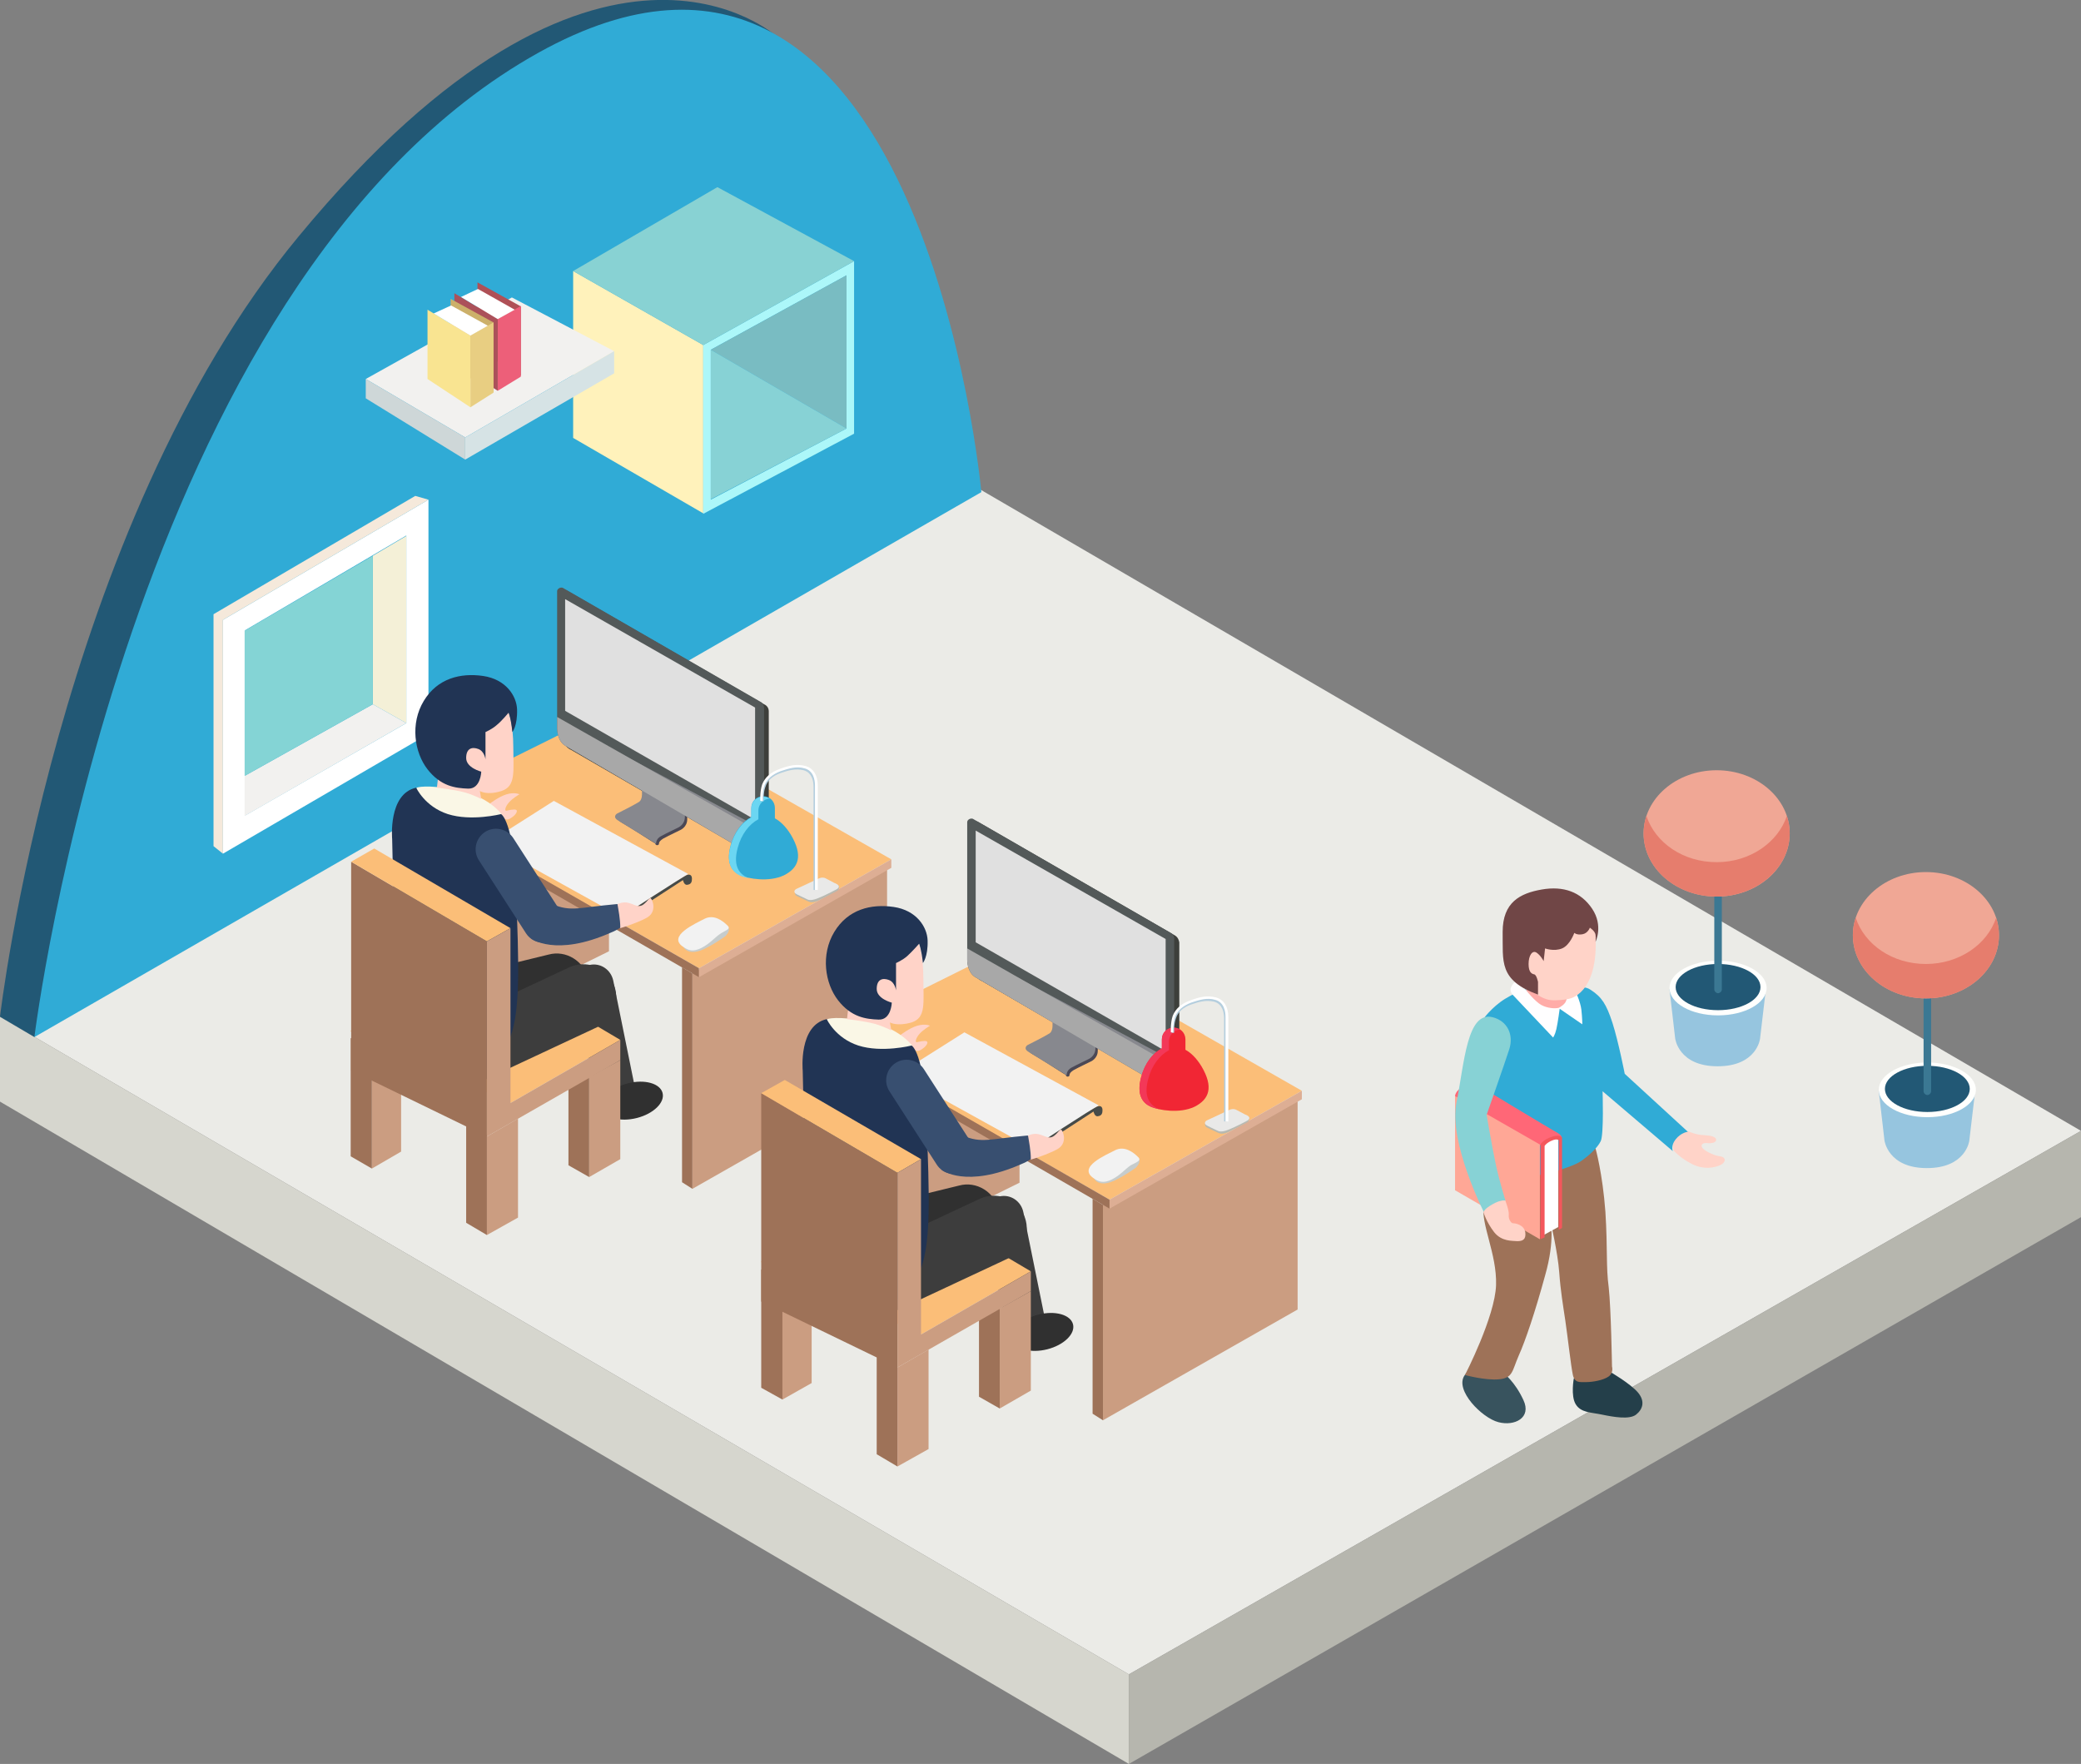 <svg id="Layer_1" xmlns="http://www.w3.org/2000/svg" viewBox="0 0 441.5 374.2"><rect x="0" y="0" width="441.5" height="374.2" fill="#808080" stroke="none"/><style>.st0{fill:#ebebe7}.st1{fill:#d6d6ce}.st2{fill:#b6b6ae}.st3{fill:#225875}.st4{fill:#30abd6}.st5{fill:#fff2bb}.st6{fill:#acf7f9}.st7{fill:#79bcc2}.st8{fill:#87d2d5}.st9{fill:#88d2d3}.st10{fill:#f2f1ef}.st11{fill:#ced7d8}.st12{fill:#d6e3e5}.st13{fill:#af5056}.st14{fill:#ed5f79}.st15{fill:#ab515a}.st16{fill:#fff}.st17{fill:#ccb06a}.st18{fill:#e8ce82}.st19{fill:#f9e491}.st20{fill:#f4f0d7}.st21{fill:#84d4d5}.st22{fill:#f5e9db}.st23{fill:#cb9d81}.st24{fill:#9e7258}.st25{fill:#fbbe78}.st26{fill:#ddae94}.st27{fill:#b8b9b1}.st28{fill:#e9e9e8}.st29{fill:#f2f2f2}.st30{fill:#464b49}.st31{fill:#c6cccc}.st32{fill:#3d3d3d}.st33{fill:#303030}.st34{fill:#ffd3c8}.st35{fill:#faf7e6}.st36{fill:#213454}.st37{fill:#384f70}.st38{fill:#3d3f3b}.st39{fill:#535959}.st40{fill:#87888e}.st41{fill:#4b4855}.st42{fill:#a8a8a8}.st43{fill:#e0e0e0}.st44{fill:#6bd6f2}.st45{fill:#b4cede}.st46{fill:#f12634}.st47{fill:#f33858}.st48{fill:#243f4a}.st49{fill:#38535e}.st50{fill:#ff6777}.st51{fill:#ffa796}.st52{fill:#f4575c}.st53{fill:#ffaca8}.st54{fill:#fffeff}.st55{fill:#704646}.st56{fill:#96c5df}.st57{fill:#fffffd}.st58{fill:#3b7893}.st59{fill:#f0a795}.st60{fill:#e67d6d}</style><path class="st0" d="M0 215.7l239.5 139.5 202-115.3L200 99.2z"/><path class="st1" d="M0 215.7v18l239.5 140.5v-19z"/><path class="st2" d="M239.5 374.2v-19l202-115.3v18.3z"/><path class="st3" d="M0 215.7l7.3 4.3L165 7.9s-37.8-35-101.6 42.2C12 112.1 0 215.7 0 215.7z"/><path class="st4" d="M7.3 220S27 59.9 114.2 11.2c81.4-45.4 94 93.2 94 93.2L7.3 220z"/><path class="st5" d="M121.6 57.5l27.6 15.7v35.7l-27.6-16z"/><path class="st6" d="M149.2 73.2V109l32-17V55.4l-32 17.8zm30.4 17.7L150.8 106V74.2l28.8-15.8v32.5z"/><path class="st7" d="M179.6 90.9l-28.8-16.7 28.8-15.8z"/><path class="st8" d="M150.8 74.2v31.7l28.8-15z"/><path class="st9" d="M121.6 57.5l30.6-17.8 29 15.7-32 17.8z"/><path class="st10" d="M77.6 80.4l31-17.3 21.7 11.4-31.6 18.3z"/><path class="st11" d="M77.6 80.4v4.1l21.1 13v-4.7z"/><path class="st12" d="M98.7 92.8l31.6-18.3v4.7L98.7 97.5z"/><path class="st13" d="M110.5 65l-9.2-5.1v14.3l9.2 5.5z"/><path class="st14" d="M105.6 67.7v15.2l4.9-3v-15z"/><path class="st15" d="M105.6 67.7l-9.2-5.5V77l9.2 5.9z"/><path class="st16" d="M97.8 63l3.6-1.7 7.8 4.4-3.6 2z"/><path class="st17" d="M104.7 68.4l-9.1-5v14.3l9.1 5.5z"/><path class="st18" d="M99.8 71.2v15.2l4.9-3.1V68.4z"/><path class="st19" d="M99.8 71.2l-9.1-5.5v14.7l9.1 6z"/><path class="st16" d="M92 66.5l3.7-1.7 7.8 4.3-3.7 2.1zM47.3 131.5v49.6l43.6-25.4V106l-43.6 25.5zm38.9 21.9L52 173v-39.3l34.2-20.1v39.8z"/><path class="st20" d="M79.1 117.9v31.5l7.1 4v-39.7z"/><path class="st10" d="M51.9 173.1v-8.5l27.2-15.2 7.1 4z"/><path class="st21" d="M51.9 133.8l27.2-15.9v31.5l-27.2 15.2z"/><path class="st22" d="M47.3 181.1l-2-1.6v-49.2l2 1.2zM90.9 106l-2.8-.8-42.8 25.1 2 1.2z"/><path class="st23" d="M188.2 184.5v44.2l-41.3 23.5v-45.8z"/><path class="st24" d="M146.9 252.2l-2.2-1.4v-45.6l2.2 1.3z"/><path class="st23" d="M129.2 157.5v44.3L88 222.2v-45.5z"/><path class="st24" d="M88 222.2l-2.3-1.2v-45.4l2.3 1.1z"/><path class="st25" d="M189.1 182.3l-57.6-32.8L88.2 171l60.1 34.4z"/><path class="st24" d="M148.3 207.3v-1.9l-59.9-34.3v1.7z"/><path class="st26" d="M148.3 207.3v-1.9l40.8-23.1v1.8z"/><path class="st27" d="M177.9 187.8s.1.2.1.5c0 .5-.4.7-.4.7l-4.1 2.1s-.7.3-1.2.3-.7-.1-1.3-.4-1.9-.9-1.9-.9-.6-.2-.4-1c-.1-.8 9.2-1.3 9.2-1.3z"/><path class="st28" d="M177 187.3l-1.7-.9s-.7-.5-1.7 0-4.7 2.2-4.7 2.2-1 .6.3 1.2 2.1 1 2.1 1 .6.4 2.1-.2c1.6-.6 4-1.9 4-1.9s1.5-.7-.4-1.4z"/><path class="st29" d="M131.8 194.5l14.2-9.1-28.5-15.5-14 8.9z"/><path class="st30" d="M131.8 194.5v.7l13.1-8.5s.2 1.1.9 1c.9-.1 1-.7 1-1.3 0-.6-.3-1-1-.8-.7.2-14 8.9-14 8.9z"/><path class="st31" d="M145 200.9s.6 1.3 2.6 1c2-.2 6.3-3.3 6.3-3.3s1-1 .7-1.7c-.2-.7-9.6 4-9.6 4z"/><path class="st29" d="M145 200.9c1 .7 2 1.1 3.8.2 1.8-.9 2.8-2.2 4-3s2.4-1 1.5-1.8c-.9-.9-2.8-2.4-4.8-1.4-1.9 1-8.1 3.7-4.5 6z"/><path class="st32" d="M131.4 235.7c2.3-.5 3.8-2.7 3.3-5l-4.6-22.7c-.5-2.3-2.7-3.8-5-3.3s-3.8 2.7-3.3 5l4.6 22.7c.4 2.3 2.7 3.8 5 3.3z"/><ellipse transform="rotate(165.766 134.138 233.5)" class="st33" cx="134.1" cy="233.5" rx="6.6" ry="3.8"/><path class="st25" d="M131.6 220.6l-25.7-15.2-31.6 13.3 34 15.3z"/><path class="st23" d="M103.3 241.1V262l6.6-3.7v-21z"/><path class="st24" d="M98.9 259.4v-21.8l4.4 3.2V262z"/><path class="st23" d="M125 228.5v21.2l6.6-3.8v-21z"/><path class="st24" d="M120.6 247.2v-19.8l4.4 1.1v21.2z"/><path class="st23" d="M78.9 223.4v24.5l6.2-3.6v-16.5z"/><path class="st24" d="M78.9 247.9l-4.5-2.6v-25.1l4.5 3.2z"/><path class="st33" d="M94.7 222.1l25-6.1c3.7-.9 6.1-4.7 5.1-8.4-.9-3.7-4.7-6.1-8.4-5.1l-25 6.1c-3.7.9-6.1 4.7-5.1 8.4.9 3.7 4.7 6 8.4 5.1z"/><path class="st32" d="M103.4 228.8l23.3-10.9c3.5-1.6 5-5.8 3.4-9.3-1.6-3.5-5.8-5-9.3-3.4l-23.3 10.9c-3.5 1.6-5 5.8-3.4 9.3 1.7 3.5 5.9 5.1 9.3 3.4z"/><path class="st34" d="M103.9 170.5s1.9-1.5 3.6-2 2.7 0 2.7 0-1.4.8-2.2 1.7-1 1.8-.6 1.8c.4-.1 1.7-.4 2.1-.2.4.2 0 1-.9 1.6-1.2.9-1.6.2-1.6.2s-2.4-2.3-3.1-3.1z"/><path class="st35" d="M106.4 172.7s-2.7-3.8-9.4-5.1c-6.7-1.3-8.6-.5-8.6-.5s-2.2 5.2 7.4 7.4c9.5 2.3 10.6-1.8 10.6-1.8z"/><path class="st36" d="M88.3 167.1s1.8 4 6.7 5.6c5 1.6 11.3 0 11.3 0s2.7 1.3 3.2 16.3c.5 14.9 1.2 26.9-1.9 32.4-3.2 5.5-9.6 12-20.2 1.9s-3.9-32-3.9-32l-.3-13.3s-.9-9.6 5.1-10.9z"/><path class="st37" d="M117.6 199.3c2-1.3 2.6-4 1.3-6l-10-15.5c-1.3-2-4-2.6-6-1.3s-2.6 4-1.3 6l10 15.5c1.3 2 4 2.6 6 1.3z"/><path class="st34" d="M131.6 196.9s3.4-1 5.6-2.2c2.2-1.2 1.3-3.7.9-4.1s-1.2 1.6-2.5 1.6-2.3-1.4-4.6-.4c-2.2 1.1.6 5.1.6 5.1z"/><path class="st37" d="M117.2 191.8c3.9 1.7 5.7.7 13.6 0h.2c.2 1.2.6 3.2.6 5-.5.3-1.1.7-1.9 1-11.9 5.3-17 1.3-17 1.3s.6-9 4.5-7.3z"/><path class="st34" d="M107.8 150.8s1.1 2.5 1.1 7.7c0 5.1.6 8.3-2.5 9.3s-4.6 0-4.6 0l.3 1.7s-1.7-.9-3.5-1.4c-2.2-.6-5.9-1-5.9-1l.2-1.8s6-9.7 8.3-11.1c2.3-1.5 6.6-3.4 6.6-3.4z"/><path class="st24" d="M103.3 199.7v41.4l-28.8-14v-44.3z"/><path class="st25" d="M103.3 199.7l-28.8-16.9 4.9-2.8 28.9 16.9z"/><path class="st23" d="M108.3 196.9l-5 2.8v41.4l28.3-16.2v-4.3L108.3 234z"/><path class="st36" d="M108.7 155.3s1.1-1.3 1-4.8c-.1-2.9-2.4-6.4-7.2-7.1-4.8-.7-9.7.5-12.6 5.3-2.9 4.8-2 10.9.8 14.5s5.9 4 8.6 4.1c2.7.1 2.8-3.6 2.8-3.6s-3.2-.8-3.2-2.9 1.3-2.4 2.6-1.9 1.5 2.2 1.5 2.2v-5.8s1.4-.6 2.4-1.5c1-.8 2.5-2.6 2.5-2.6s.5 1.1.8 4.1z"/><g><path class="st38" d="M162.1 149.4l-41.8-24.1c-.5-.2-1.2.2-1.2.7v29.2c0 .7.2 3.1 2.1 3.9l38.4 22.2c1.5 1 3.5-.9 3.5-2v-28.4c0-.6-.3-1.2-1-1.5z"/><path class="st39" d="M161.2 148.8l-41.8-24.1c-.5-.2-1.2.2-1.2.7v29.1c0 .7.2 3.1 2.1 3.9l38.8 22.7c1.5 1 3 0 3-1.1v-29.7c0-.6-.2-1.2-.9-1.5z"/><path class="st40" d="M162.1 176.1l-43.1-23v1.9c0 .7.2 3.1 2.1 3.9l38.2 22.2c1.8 1 3.7-.8 3.7-2.2v-3.7l-.9.9z"/><path class="st41" d="M136.9 167.2v1.5s.1 1.3-.6 1.8c-.9.6-4.7 2.5-4.7 2.5s-1.1.7.3 1.5c.9.5 4.4 2.7 6.4 4 .3.2.5.3.7.4 0 .2.2.4.4.4s.3-.1.4-.2v-.1-.1c.1-.4.3-.6.9-1 1.1-.6 3.6-1.8 3.6-1.8s1.5-.6 1.5-2.3v-1.4l-8.9-5.2z"/><path class="st40" d="M136.2 166.8v1.5s.1 1.3-.6 1.8c-.9.6-4.7 2.5-4.7 2.5s-1.1.7.3 1.5c1.3.8 8 4.9 8 4.9s-.1-1 1-1.6 3.6-1.8 3.6-1.8 1.5-.6 1.5-2.3v-1.4l-9.1-5.1z"/><path class="st42" d="M118.2 152.1v2.4c0 .7.2 3.1 2.1 3.9l38.8 22.7c1.5 1 3 0 3-1.1v-3l-43.9-24.9z"/><path class="st43" d="M119.9 127.1v23.7l40.3 23.1v-23.8z"/></g><path class="st4" d="M155 179.4c.8-3 2.5-5.1 4.4-6.1v-1.9c0-1.4 1.1-2.5 2.5-2.5s2.5 1.1 2.5 2.5V173.6c1.1.6 2.3 1.7 3.4 3.5 2.6 4.4 1.7 7-1.5 8.6-3.2 1.5-7.6.7-9.2 0-1.5-.7-3.2-2.2-2.1-6.3z"/><path class="st44" d="M155 179.5c.8-3 2.5-5.1 4.4-6.1v-1.9c0-1.4 1.1-2.5 2.5-2.5.5 0 1 .2 1.4.4-1.3.1-2.4 1.2-2.4 2.5v1.9c-1.9 1-3.6 3.1-4.4 6.1-1.1 4.1.6 5.6 2.1 6.3.1 0 .2.1.2.1-.7-.2-1.3-.3-1.7-.5-1.5-.7-3.2-2.3-2.1-6.3z"/><path class="st45" d="M172.7 188.8h.5v-21.9c0-2.1-.9-3.6-2.5-4-1.8-.5-3.3-.1-5.2.6-1.9.6-3.1 1.7-3.6 3.2-.5 1.4-.4 3.2-.4 3.3h.5s-.1-1.8.4-3.1c.4-1.3 1.5-2.3 3.2-2.9 1.7-.6 3.2-1 4.9-.6 1.8.5 2.1 2.4 2.1 3.5v21.9z"/><path class="st16" d="M173 188.8h.5v-22.1c0-2.2-.9-3.7-2.6-4.2-1.9-.5-3.5-.1-5.4.6-2 .7-3.2 1.8-3.8 3.3-.5 1.5-.4 3.4-.4 3.5h.5s-.1-1.9.4-3.3c.5-1.3 1.6-2.3 3.4-3 1.8-.6 3.4-1.1 5.1-.6 1.9.5 2.2 2.5 2.2 3.6v22.2z"/><g><path class="st23" d="M275.3 233.6v44.2L234 301.3v-45.9z"/><path class="st24" d="M234 301.3l-2.2-1.4v-45.6l2.2 1.3z"/><path class="st23" d="M216.3 206.6v44.3L175 271.3v-45.5z"/><path class="st24" d="M175 271.3l-2.2-1.2v-45.5l2.2 1.2z"/><path class="st25" d="M276.2 231.4l-57.6-32.9-43.4 21.6 60.2 34.4z"/><path class="st24" d="M235.4 256.4v-1.9l-59.9-34.4v1.7z"/><path class="st26" d="M235.4 256.4v-1.9l40.8-23.1v1.8z"/><path class="st27" d="M264.9 236.9s.1.2.1.5c0 .5-.4.7-.4.7l-4.1 2.1s-.7.3-1.2.3-.7-.1-1.3-.4c-.7-.3-1.9-.9-1.9-.9s-.6-.2-.4-1c0-.8 9.2-1.3 9.2-1.3z"/><path class="st28" d="M264.1 236.4l-1.7-.9s-.7-.5-1.7 0-4.7 2.2-4.7 2.2-1 .6.3 1.2c1.4.7 2.1 1 2.1 1s.6.4 2.1-.2c1.6-.6 4-1.9 4-1.9s1.5-.7-.4-1.4z"/><path class="st29" d="M218.9 243.6l14.2-9.1-28.5-15.5-14.1 8.9z"/><path class="st30" d="M218.9 243.6v.7l13.1-8.5s.2 1.1.9 1c.9-.1 1-.7 1-1.3 0-.6-.3-1-1-.8-.7.1-14 8.9-14 8.9z"/><path class="st31" d="M232.1 250s.6 1.3 2.6 1c2-.2 6.3-3.3 6.3-3.3s1-1 .7-1.7-9.6 4-9.6 4z"/><path class="st29" d="M232.1 250c1 .7 2 1.1 3.8.2 1.8-.9 2.8-2.2 4-3 1.3-.7 2.4-1 1.5-1.8-.9-.9-2.8-2.4-4.8-1.4-1.9 1-8.2 3.6-4.5 6z"/><path class="st32" d="M218.4 284.8c2.3-.5 3.8-2.7 3.3-5l-4.6-22.7c-.5-2.3-2.7-3.8-5-3.3s-3.8 2.7-3.3 5l4.6 22.7c.5 2.3 2.7 3.8 5 3.3z"/><ellipse transform="rotate(165.766 221.228 282.581)" class="st33" cx="221.2" cy="282.6" rx="6.6" ry="3.8"/><path class="st25" d="M218.7 269.7L193 254.5l-31.6 13.2 34 15.4z"/><path class="st23" d="M190.4 290.1v21l6.6-3.7v-21.1z"/><path class="st24" d="M186 308.5v-21.8l4.4 3.2v21.2z"/><path class="st23" d="M212.1 277.6v21.2l6.6-3.8v-21.1z"/><path class="st24" d="M207.7 296.3v-19.8l4.4 1.1v21.2z"/><path class="st23" d="M166 272.5v24.4l6.2-3.5v-16.5z"/><path class="st24" d="M166 296.9l-4.5-2.5v-25.1l4.5 3.2z"/><path class="st33" d="M181.8 271.1l25-6.1c3.7-.9 6.1-4.7 5.1-8.4-.9-3.7-4.7-6.1-8.4-5.1l-25 6.1c-3.7.9-6.1 4.7-5.1 8.4.9 3.7 4.7 6.1 8.4 5.1z"/><path class="st32" d="M190.5 277.9l23.3-10.9c3.5-1.6 5-5.8 3.4-9.3-1.6-3.5-5.8-5-9.3-3.4l-23.3 10.9c-3.5 1.6-5 5.8-3.4 9.3 1.7 3.5 5.8 5 9.3 3.4z"/><path class="st34" d="M191 219.6s1.9-1.5 3.6-2c1.7-.5 2.7 0 2.7 0s-1.4.8-2.2 1.7c-.8.9-1 1.8-.6 1.8.4-.1 1.7-.4 2.1-.2.4.2 0 1-.9 1.6-1.2.9-1.6.2-1.6.2s-2.4-2.3-3.1-3.1z"/><path class="st35" d="M193.5 221.8s-2.7-3.8-9.4-5.1-8.6-.5-8.6-.5-2.2 5.2 7.4 7.4c9.5 2.3 10.6-1.8 10.6-1.8z"/><path class="st36" d="M175.4 216.2s1.8 4 6.7 5.6c5 1.6 11.3 0 11.3 0s2.7 1.3 3.2 16.3c.5 14.9 1.2 26.9-1.9 32.4s-9.6 12-20.2 1.9-3.9-32-3.9-32l-.3-13.3s-.9-9.6 5.1-10.9z"/><path class="st37" d="M204.7 248.3c2-1.3 2.6-4 1.3-6l-10-15.5c-1.3-2-4-2.6-6-1.3s-2.6 4-1.3 6l10 15.5c1.3 2.1 4 2.6 6 1.3z"/><path class="st34" d="M218.7 246s3.4-1 5.6-2.2c2.2-1.2 1.3-3.7.9-4.1s-1.2 1.6-2.5 1.6-2.3-1.4-4.6-.4.6 5.1.6 5.1z"/><path class="st37" d="M204.3 240.9c3.9 1.7 5.7.7 13.6 0h.2c.2 1.2.6 3.2.6 5-.5.3-1.1.7-1.9 1-11.9 5.3-17 1.3-17 1.3s.6-9 4.5-7.3z"/><path class="st34" d="M194.8 199.9s1.1 2.5 1.1 7.7.6 8.3-2.5 9.3c-3.1.9-4.6 0-4.6 0l.3 1.7s-1.7-.9-3.5-1.4c-2.2-.6-5.9-1-5.9-1l.2-1.8s6-9.7 8.3-11.1c2.4-1.5 6.6-3.4 6.6-3.4z"/><path class="st24" d="M190.4 248.8v41.3l-28.9-14v-44.2z"/><path class="st25" d="M190.4 248.8l-28.9-16.9 5-2.8 28.9 16.8z"/><path class="st23" d="M195.4 245.9l-5 2.9v41.3l28.3-16.2v-4.2l-23.3 13.4z"/><path class="st36" d="M195.8 204.3s1.1-1.3 1-4.8c-.1-2.9-2.4-6.4-7.2-7.1s-9.7.5-12.6 5.3-2 10.9.8 14.5 5.9 4 8.6 4.1c2.7.1 2.8-3.6 2.8-3.6s-3.2-.8-3.2-2.9 1.3-2.4 2.6-1.9 1.5 2.2 1.5 2.2v-5.8s1.4-.6 2.4-1.5 2.5-2.6 2.5-2.6.5 1.2.8 4.1z"/><path class="st38" d="M249.2 198.4l-41.8-24.1c-.5-.2-1.2.2-1.2.7v29.2c0 .7.2 3.1 2.1 3.9l38.4 22.2c1.5 1 3.5-.9 3.5-2v-28.4c-.1-.5-.3-1.1-1-1.5z"/><path class="st39" d="M248.2 197.8l-41.8-24.1c-.5-.2-1.2.2-1.2.7v29.2c0 .7.2 3.1 2.1 3.9l38.8 22.7c1.5 1 3 0 3-1.1V199.3c.1-.5-.1-1.1-.9-1.5z"/><path class="st40" d="M249.2 225.2l-43.1-23v1.9c0 .7.2 3.1 2.1 3.9l38.2 22.2c1.8 1 3.7-.8 3.7-2.2v-3.5l-.9.7z"/><path class="st41" d="M224 216.3v1.5s.1 1.3-.6 1.8c-.9.6-4.7 2.5-4.7 2.5s-1.1.7.3 1.5c.9.5 4.4 2.7 6.4 4 .3.2.5.3.7.4 0 .2.2.4.4.4s.3-.1.4-.2v-.1-.1c.1-.4.3-.6.9-1 1.1-.6 3.6-1.8 3.6-1.8s1.5-.6 1.5-2.3v-1.4l-8.9-5.2z"/><path class="st40" d="M223.3 215.9v1.5s.1 1.3-.6 1.8c-.9.6-4.7 2.5-4.7 2.5s-1.1.7.3 1.5c1.3.8 8 4.9 8 4.9s-.1-1 1-1.6 3.6-1.8 3.6-1.8 1.5-.6 1.5-2.3V221l-9.1-5.1z"/><path class="st42" d="M205.2 201.2v2.4c0 .7.2 3.1 2.1 3.9l38.8 22.7c1.5 1 3 0 3-1.1v-2.9l-43.9-25z"/><path class="st43" d="M207 176.2v23.7l40.3 23.1v-23.8z"/><path class="st46" d="M242.1 228.5c.8-3 2.5-5.1 4.4-6.1v-1.9c0-1.4 1.1-2.5 2.5-2.5s2.5 1.1 2.5 2.5V222.7c1.1.6 2.3 1.7 3.4 3.5 2.6 4.4 1.7 7-1.5 8.6-3.2 1.5-7.6.7-9.2 0-1.5-.7-3.2-2.2-2.1-6.3z"/><path class="st47" d="M242.1 228.5c.8-3 2.5-5.1 4.4-6.1v-1.9c0-1.4 1.1-2.5 2.5-2.5.5 0 1 .2 1.4.4-1.3.1-2.4 1.2-2.4 2.5v1.9c-1.9 1-3.6 3.1-4.4 6.1-1.1 4.1.6 5.6 2.1 6.3.1 0 .2.1.2.1-.7-.2-1.3-.3-1.7-.5-1.5-.6-3.2-2.2-2.1-6.3z"/><path class="st45" d="M259.8 237.9h.5V216c0-2.1-.9-3.6-2.5-4-1.8-.5-3.3-.1-5.2.6-1.9.6-3.1 1.7-3.6 3.2-.5 1.4-.4 3.2-.4 3.3h.5s-.1-1.8.4-3.1c.4-1.3 1.5-2.3 3.2-2.9 1.7-.6 3.2-1 4.9-.6 1.8.5 2.1 2.4 2.1 3.5v21.9z"/><path class="st16" d="M260.1 237.9h.5v-22.1c0-2.2-.9-3.7-2.6-4.2-1.9-.5-3.5-.1-5.4.6-2 .7-3.2 1.8-3.8 3.3-.5 1.5-.4 3.4-.4 3.5h.5s-.1-1.9.4-3.3c.5-1.3 1.6-2.3 3.4-3 1.8-.6 3.4-1.1 5.1-.6 1.9.5 2.2 2.5 2.2 3.6v22.2z"/></g><path class="st48" d="M333.9 292.4s-.7 3.7.4 5.5c1.1 1.8 3.2 1.7 5.6 2.2 2.4.5 5.8 1.1 7.2 0 1.4-1.1 2-2.8.4-4.7-1.6-1.9-6.1-4.5-6.1-4.5l-7.5 1.5z"/><path class="st34" d="M355.1 244.1s1.5 1.7 4 2.9 4.6.7 5.8.2c1.2-.5 1.5-1.7 0-1.9-1.5-.2-3.5-1.3-3.8-1.9s.2-1 1.1-.9c.9.1 1.9-.1 1.9-.7s-1-.9-2.6-1c-1.6 0-3.3-.8-3.3-.8s-2.1-.3-3 .8c-.8 1.2-.1 3.3-.1 3.3z"/><path class="st49" d="M319.1 291.4s2.3 1.7 4.1 5.6c1.8 3.8-1.9 5.6-5.3 4.7-3.5-.9-9.3-6.8-7.2-9.9 2-3.2 8.4-.4 8.4-.4z"/><path class="st24" d="M338.5 243.6s1.5 5.3 2.1 13.5c.5 8.1.1 11.5.7 16 .5 4.5.7 16.8.7 16.8s.4 1.3-.7 2.1-3.4 1.2-4.8 1.2-2.4.2-2.8-1.5c-.4-1.8-1.1-8.1-1.6-11.5s-1-6.2-1.3-10.3c-.3-4.2-1.9-11-1.9-11s1.1 4-1.1 11.7c-2.1 7.7-4.2 13.9-5.6 17-1.4 3.2-1.2 4.7-4.1 5s-7.3-.9-7.3-.9 6.4-12.4 6.6-19.1c.2-6.6-3.3-13-2.6-16.9.7-3.8 23.7-12.1 23.7-12.1z"/><path class="st4" d="M314.6 216.3s1.8-2.6 4.7-4.4c3-1.8 4.4-2 4.4-2s1.9 3.8 5.2 4.1c3.4.2 3.9-3.1 3.9-3.1s2.4-2.5 4.7-.9c2.3 1.5 3.3 3 4.6 7 1.3 4.1 2.6 10.8 2.6 10.8l13.4 12.3s-1.4.1-2.6 1.6c-1.1 1.4-.6 2.5-.6 2.5L340 231.5s.3 9.2-.4 10.6c-.7 1.4-2.4 3-4.3 4.3-1.9 1.3-12.1 4.6-15.7 2.8-3.6-1.9-5-32.9-5-32.9z"/><path class="st50" d="M331.3 241.3s.1-.4-.9-1c-1-.5-17.7-10.6-17.7-10.6s-3.5.6-4 2.7c-.6 2.1 18.4 10.7 18.4 10.7l4.2-1.8z"/><path class="st51" d="M308.7 232.5l18 10.3v20.1l-18-10.4z"/><path class="st34" d="M314.7 257.1s.8-2.1 2.8-2.3 1.8-.3 1.8-.3.9 2.3.8 3.2c-.1.9.4 1.7.9 1.8.5 0 2.3.3 2.6 1.9.2 1.6-.6 1.9-1.7 1.9-1.1-.1-3.3.1-4.9-1.9-1.7-2.2-2.3-4.3-2.3-4.3z"/><path class="st8" d="M316.7 215.8c3.1.8 4.5 3.7 3.5 6.8s-4.8 13.9-4.8 13.9 1.1 6.5 1.9 10.3c.8 3.8 2.1 7.9 2.1 7.9s-.9-.3-2.8.8-1.8 1.6-1.8 1.6-7.5-14.8-5.8-23.2 2.2-19.5 7.7-18.1z"/><path class="st16" d="M327.5 262l3.1-1.7v-18.9s-.8-.6-2.3.5c-1.5 1-1.2 3-1.2 3l.4 17.1z"/><path class="st52" d="M330.7 259.8v1.1l.7-.4v-19.2s-.4-.7-2-.2c-2 .6-2.6 1.7-2.6 1.7v20.1l.9-.4v-19.4s.4-.7 1.7-1.2c1-.4 1.3 0 1.3 0v17.9z"/><path class="st53" d="M330.3 214.2l1.4-.5c1.4-.5 1.1-2.6 1.1-2.6s-.8 1.1-3.2 1-4.7-2.1-4.8-2.1-1-.1-1-.1.1 2.5.7 3 5.8 1.3 5.8 1.3z"/><path class="st54" d="M320.9 211s-.5-.5-.4-1.3c.2-.8.9-1.4.9-1.4s1.2 1 1.8 1.4c.6.4.5.3.5.3s2 2.5 3.3 3.2 2.9.8 3.7.6c.4-.2 1.4-.8 1.6-1.6.2-.6.3-1 .5-1.3.1-.2.4-.4.8-.6.3-.2.5-.3.5-.3s1.2 2.4 1.4 4.2.2 3.1.2 3.1l-4.8-3.3s-.4 3-.7 4.3c-.3 1.3-.7 1.8-.7 1.8l-8.6-9.1z"/><path class="st34" d="M325.8 210.7s1.6 1.5 3.8 1.5c2.2 0 3.2-.3 3.2-.3s6.4-.8 5.7-13.6c-.7-12-16.2 2.1-16.2 2.1l3.5 10.3z"/><path class="st55" d="M326.3 211v-2.7s-.3-1.5-.8-1.6c-.5-.1-1.2-.4-1.2-2.2s.8-3 1.7-2.4c.9.6 1.5 1.8 1.5 1.8l.3-2.7s1.9.7 3.6 0c1.7-.7 2.6-3.3 2.6-3.3s.5.5 1.7.3 1.6-1.4 1.6-1.4 1.1.7 1.2 1.5 0 1.5 0 1.5 1.7-3.4-.7-7-6.1-4.9-10.7-4.1-8.3 2.7-8.3 9c.1 6.3-.9 10.2 7.5 13.3z"/><g><path class="st56" d="M354.2 209.9l1.2 10.4s.7 5.9 9 5.9 9-5.8 9-5.8l1.3-11-20.5.5z"/><ellipse class="st57" cx="364.5" cy="209.6" rx="10.3" ry="5.8"/><ellipse class="st3" cx="364.5" cy="209.4" rx="9" ry="4.9"/><path class="st58" d="M365.3 188.8h-1.6v21.1c0 .4.4.8.8.8s.8-.4.8-.8v-21.1z"/><ellipse class="st59" cx="364.2" cy="176.8" rx="15.5" ry="13.4"/><path class="st60" d="M364.2 182.9c-7.1 0-13-4.1-14.9-9.8-.4 1.2-.6 2.4-.6 3.7 0 7.4 6.9 13.4 15.5 13.4 8.5 0 15.5-6 15.5-13.4 0-1.3-.2-2.5-.6-3.7-1.9 5.6-7.8 9.8-14.9 9.8z"/></g><g><path class="st56" d="M398.6 231.5l1.2 10.4s.7 5.9 9 5.9 9-5.8 9-5.8l1.3-11-20.5.5z"/><ellipse class="st57" cx="408.9" cy="231.2" rx="10.3" ry="5.8"/><ellipse class="st3" cx="408.9" cy="231" rx="9" ry="4.9"/><path class="st58" d="M409.7 210.4h-1.6v21.1c0 .4.4.8.8.8s.8-.4.8-.8v-21.1z"/><ellipse class="st59" cx="408.6" cy="198.4" rx="15.5" ry="13.4"/><path class="st60" d="M408.6 204.5c-7.1 0-13-4.1-14.9-9.8-.4 1.2-.6 2.4-.6 3.7 0 7.4 6.9 13.4 15.5 13.4s15.5-6 15.5-13.4c0-1.3-.2-2.5-.6-3.7-1.9 5.7-7.9 9.8-14.9 9.8z"/></g></svg>